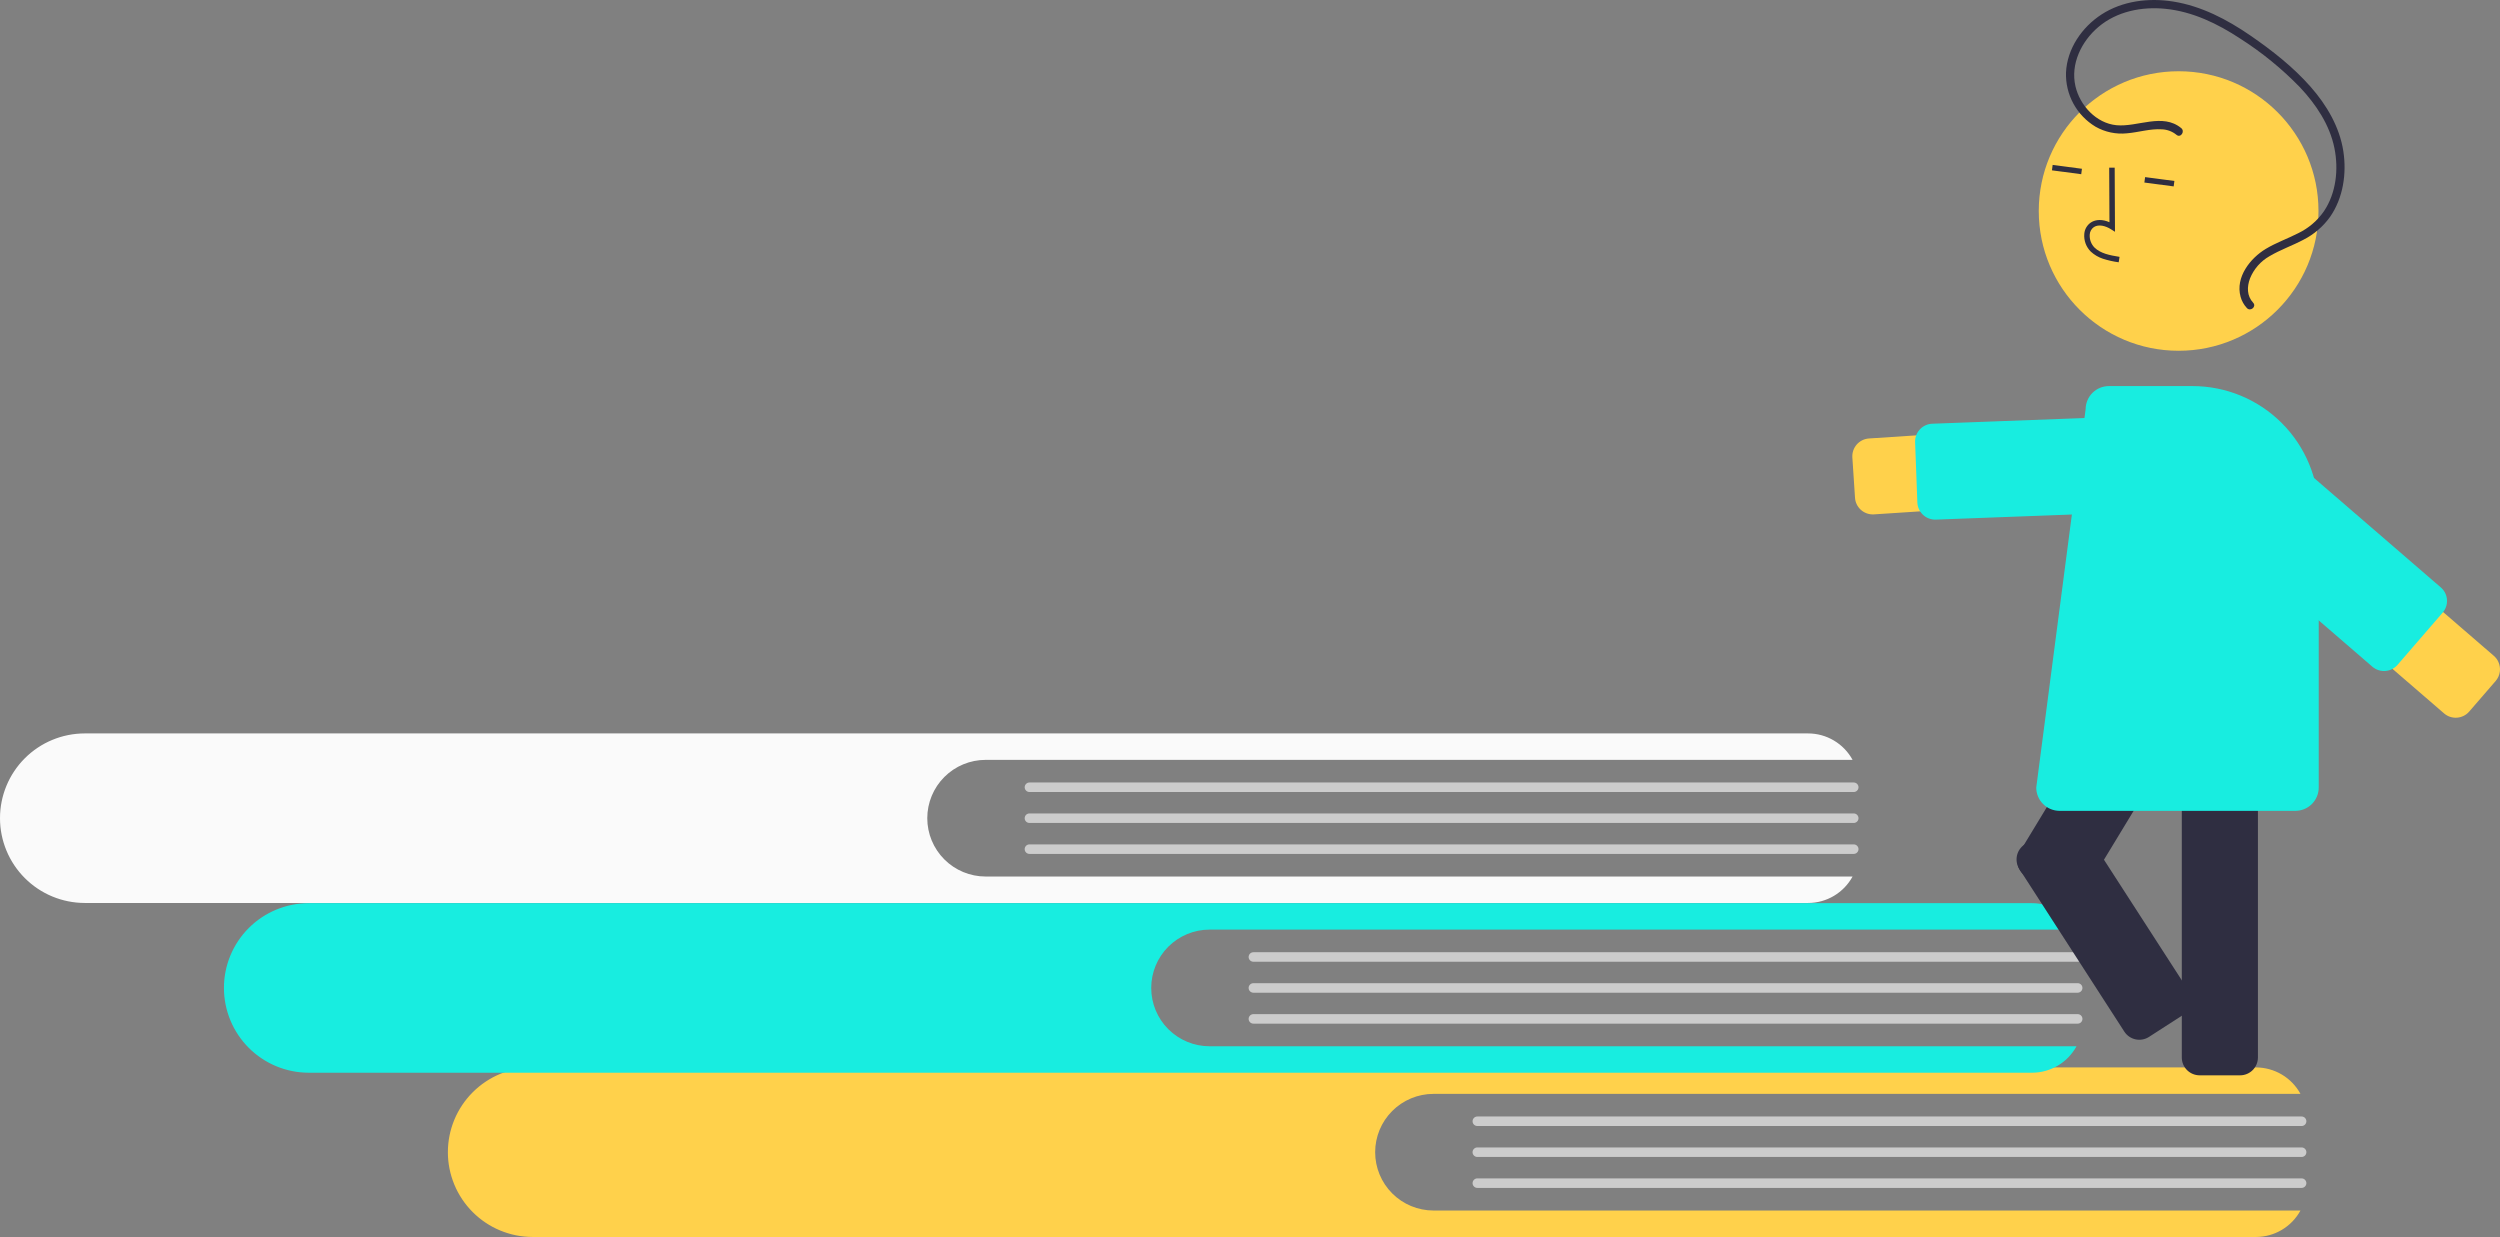 <svg width="192" height="95" viewBox="0 0 192 95" fill="none" xmlns="http://www.w3.org/2000/svg">
<rect x="0" y="0" width="192" height="95" fill="#808080" stroke="none"/>
<g clip-path="url(#clip0_61_370)">
<path d="M110.092 92.968C108.904 92.968 107.764 92.495 106.924 91.655C106.084 90.815 105.612 89.677 105.612 88.489C105.612 87.302 106.084 86.163 106.924 85.323C107.764 84.483 108.904 84.01 110.092 84.01H176.676C176.341 83.395 175.846 82.882 175.245 82.525C174.643 82.168 173.956 81.979 173.256 81.978H40.905C39.178 81.98 37.523 82.667 36.303 83.888C35.082 85.109 34.397 86.764 34.397 88.489C34.398 90.214 35.084 91.868 36.304 93.089C37.524 94.31 39.178 94.997 40.905 95H173.256C173.956 94.999 174.643 94.811 175.245 94.453C175.846 94.096 176.341 93.583 176.676 92.968L110.092 92.968Z" fill="#FFD14B"/>
<path d="M176.764 86.478H113.458C113.362 86.478 113.269 86.439 113.2 86.371C113.132 86.302 113.093 86.209 113.093 86.112C113.093 86.016 113.132 85.923 113.2 85.854C113.269 85.785 113.362 85.747 113.458 85.747H176.764C176.861 85.747 176.954 85.785 177.022 85.854C177.091 85.923 177.129 86.016 177.129 86.112C177.129 86.209 177.091 86.302 177.022 86.371C176.954 86.439 176.861 86.478 176.764 86.478Z" fill="#CCCCCC"/>
<path d="M176.764 88.855H113.458C113.361 88.855 113.268 88.816 113.2 88.748C113.131 88.679 113.092 88.586 113.092 88.489C113.092 88.392 113.131 88.299 113.2 88.231C113.268 88.162 113.361 88.123 113.458 88.123H176.764C176.861 88.123 176.954 88.162 177.023 88.231C177.091 88.299 177.13 88.392 177.13 88.489C177.13 88.586 177.091 88.679 177.023 88.748C176.954 88.816 176.861 88.855 176.764 88.855Z" fill="#CCCCCC"/>
<path d="M176.764 91.231H113.458C113.362 91.231 113.269 91.193 113.2 91.124C113.132 91.055 113.093 90.963 113.093 90.866C113.093 90.769 113.132 90.676 113.2 90.608C113.269 90.539 113.362 90.5 113.458 90.5H176.764C176.861 90.5 176.954 90.539 177.022 90.608C177.091 90.676 177.129 90.769 177.129 90.866C177.129 90.963 177.091 91.055 177.022 91.124C176.954 91.193 176.861 91.231 176.764 91.231Z" fill="#CCCCCC"/>
<path d="M92.893 80.353C91.705 80.352 90.566 79.88 89.725 79.04C88.885 78.2 88.414 77.061 88.414 75.874C88.414 74.686 88.885 73.547 89.725 72.707C90.566 71.868 91.705 71.395 92.893 71.394H159.477C159.142 70.78 158.648 70.267 158.046 69.91C157.444 69.552 156.757 69.363 156.057 69.363H23.706C21.98 69.365 20.324 70.052 19.104 71.272C17.884 72.493 17.198 74.148 17.199 75.874C17.2 77.599 17.885 79.253 19.105 80.474C20.325 81.695 21.98 82.382 23.706 82.385H156.057C156.757 82.384 157.444 82.195 158.046 81.838C158.648 81.48 159.142 80.967 159.477 80.353L92.893 80.353Z" fill="#18EDE0"/>
<path d="M159.565 73.863H96.26C96.163 73.862 96.07 73.824 96.002 73.755C95.933 73.687 95.895 73.594 95.895 73.497C95.895 73.4 95.933 73.307 96.002 73.239C96.07 73.17 96.163 73.132 96.26 73.131H159.565C159.662 73.131 159.756 73.17 159.824 73.239C159.893 73.307 159.931 73.4 159.931 73.497C159.931 73.594 159.893 73.687 159.824 73.756C159.756 73.824 159.662 73.863 159.565 73.863Z" fill="#CCCCCC"/>
<path d="M159.565 76.24H96.26C96.163 76.24 96.07 76.201 96.001 76.132C95.932 76.064 95.894 75.971 95.894 75.874C95.894 75.777 95.932 75.684 96.001 75.615C96.07 75.547 96.163 75.508 96.26 75.508H159.565C159.662 75.508 159.756 75.547 159.824 75.615C159.893 75.684 159.931 75.777 159.931 75.874C159.931 75.971 159.893 76.064 159.824 76.132C159.756 76.201 159.662 76.24 159.565 76.24Z" fill="#CCCCCC"/>
<path d="M159.565 78.616H96.26C96.163 78.616 96.07 78.577 96.002 78.509C95.933 78.44 95.895 78.347 95.895 78.251C95.895 78.154 95.933 78.061 96.002 77.992C96.07 77.924 96.163 77.885 96.26 77.885H159.565C159.614 77.885 159.661 77.894 159.706 77.912C159.75 77.931 159.791 77.958 159.825 77.992C159.859 78.026 159.886 78.066 159.904 78.111C159.923 78.155 159.932 78.203 159.932 78.251C159.932 78.299 159.923 78.346 159.904 78.391C159.886 78.435 159.859 78.475 159.825 78.51C159.791 78.543 159.75 78.57 159.706 78.589C159.661 78.607 159.614 78.616 159.565 78.616Z" fill="#CCCCCC"/>
<path d="M75.695 67.317C74.506 67.316 73.367 66.844 72.527 66.004C71.687 65.164 71.215 64.025 71.215 62.838C71.215 61.65 71.687 60.511 72.527 59.671C73.367 58.831 74.506 58.359 75.695 58.358H142.278C141.943 57.744 141.449 57.231 140.847 56.874C140.246 56.516 139.559 56.327 138.859 56.327H6.508C4.781 56.329 3.126 57.015 1.905 58.236C0.685 59.457 -0 61.112 5.05225e-08 62.837C0.001 64.563 0.687 66.217 1.907 67.438C3.126 68.658 4.781 69.345 6.508 69.348H138.859C139.559 69.348 140.246 69.159 140.847 68.802C141.449 68.444 141.943 67.931 142.278 67.317L75.695 67.317Z" fill="#FAFAFA"/>
<path d="M142.367 60.827H79.061C78.964 60.826 78.871 60.788 78.803 60.719C78.734 60.651 78.696 60.558 78.696 60.461C78.696 60.364 78.734 60.271 78.803 60.203C78.871 60.134 78.964 60.095 79.061 60.095H142.367C142.464 60.095 142.557 60.134 142.625 60.202C142.694 60.271 142.733 60.364 142.733 60.461C142.733 60.558 142.694 60.651 142.625 60.719C142.557 60.788 142.464 60.827 142.367 60.827Z" fill="#CCCCCC"/>
<path d="M142.367 63.203H79.061C79.013 63.203 78.965 63.194 78.921 63.175C78.877 63.157 78.836 63.13 78.802 63.096C78.768 63.062 78.741 63.022 78.723 62.977C78.705 62.933 78.695 62.886 78.695 62.838C78.695 62.79 78.705 62.742 78.723 62.698C78.741 62.653 78.768 62.613 78.802 62.579C78.836 62.545 78.877 62.518 78.921 62.5C78.965 62.481 79.013 62.472 79.061 62.472H142.367C142.415 62.472 142.462 62.481 142.507 62.5C142.551 62.518 142.592 62.545 142.625 62.579C142.659 62.613 142.686 62.653 142.705 62.698C142.723 62.742 142.733 62.79 142.733 62.838C142.733 62.886 142.723 62.933 142.705 62.977C142.686 63.022 142.659 63.062 142.625 63.096C142.592 63.13 142.551 63.157 142.507 63.175C142.462 63.194 142.415 63.203 142.367 63.203Z" fill="#CCCCCC"/>
<path d="M142.367 65.58H79.061C78.964 65.58 78.871 65.541 78.802 65.473C78.734 65.404 78.695 65.311 78.695 65.214C78.695 65.117 78.734 65.024 78.802 64.956C78.871 64.887 78.964 64.849 79.061 64.849H142.367C142.415 64.849 142.462 64.858 142.507 64.876C142.551 64.895 142.592 64.922 142.625 64.956C142.659 64.99 142.686 65.03 142.705 65.074C142.723 65.119 142.733 65.166 142.733 65.214C142.733 65.262 142.723 65.31 142.705 65.354C142.686 65.399 142.659 65.439 142.625 65.473C142.592 65.507 142.551 65.534 142.507 65.552C142.462 65.571 142.415 65.58 142.367 65.58Z" fill="#CCCCCC"/>
<path d="M143.829 39.507C143.481 39.506 143.147 39.374 142.894 39.137C142.641 38.899 142.487 38.575 142.465 38.228L142.261 35.129C142.238 34.767 142.359 34.41 142.598 34.137C142.838 33.864 143.176 33.698 143.538 33.674L167.841 32.084C168.224 32.059 168.608 32.109 168.972 32.233C169.335 32.356 169.671 32.55 169.959 32.803C170.248 33.056 170.484 33.363 170.654 33.707C170.824 34.051 170.924 34.425 170.949 34.808C170.974 35.191 170.923 35.575 170.8 35.938C170.677 36.301 170.483 36.636 170.23 36.925C169.976 37.213 169.669 37.449 169.325 37.619C168.98 37.788 168.606 37.889 168.223 37.914L143.92 39.504C143.89 39.506 143.859 39.507 143.829 39.507Z" fill="#FFD14B"/>
<path d="M148.621 39.907C148.267 39.906 147.927 39.769 147.672 39.523C147.417 39.278 147.267 38.943 147.253 38.59L147.08 33.96C147.073 33.78 147.102 33.601 147.165 33.433C147.227 33.264 147.322 33.11 147.445 32.978C147.567 32.846 147.714 32.74 147.877 32.665C148.041 32.59 148.217 32.548 148.397 32.542L168.382 31.795C168.745 31.782 169.098 31.913 169.364 32.16C169.63 32.406 169.788 32.749 169.801 33.111L169.974 37.741C169.981 37.921 169.952 38.1 169.89 38.268C169.827 38.437 169.732 38.591 169.61 38.723C169.487 38.854 169.34 38.961 169.177 39.036C169.014 39.111 168.837 39.153 168.657 39.159L148.673 39.906C148.655 39.906 148.638 39.907 148.621 39.907Z" fill="#18EDE0"/>
<path d="M172.04 82.585H168.931C168.568 82.584 168.22 82.44 167.963 82.183C167.707 81.927 167.562 81.579 167.562 81.216V55.327C167.562 54.964 167.707 54.616 167.963 54.36C168.22 54.103 168.568 53.959 168.931 53.959H172.04C172.403 53.959 172.751 54.103 173.007 54.36C173.264 54.616 173.408 54.964 173.409 55.327V81.216C173.408 81.579 173.264 81.927 173.007 82.183C172.751 82.44 172.403 82.584 172.04 82.585Z" fill="#2F2E41"/>
<path d="M158.242 68.899L155.583 67.289C155.273 67.101 155.05 66.797 154.964 66.445C154.877 66.093 154.934 65.721 155.122 65.41L168.552 43.27C168.74 42.96 169.044 42.737 169.397 42.651C169.749 42.565 170.122 42.621 170.432 42.809L173.091 44.419C173.401 44.608 173.624 44.911 173.71 45.263C173.797 45.616 173.74 45.988 173.552 46.298L160.122 68.439C159.933 68.749 159.63 68.971 159.277 69.058C158.925 69.144 158.552 69.087 158.242 68.899Z" fill="#2F2E41"/>
<path d="M167.318 26.939C173.251 26.939 178.06 22.134 178.06 16.206C178.06 10.278 173.251 5.472 167.318 5.472C161.386 5.472 156.577 10.278 156.577 16.206C156.577 22.134 161.386 26.939 167.318 26.939Z" fill="#FFD14B"/>
<path d="M161.504 19.871C161.158 19.757 160.841 19.571 160.574 19.325C160.396 19.149 160.26 18.937 160.173 18.703C160.087 18.469 160.053 18.219 160.073 17.97C160.084 17.793 160.136 17.62 160.225 17.467C160.314 17.313 160.437 17.182 160.585 17.084C160.969 16.837 161.483 16.837 162.006 17.067L161.986 12.877L162.408 12.875L162.431 17.801L162.106 17.597C161.73 17.361 161.193 17.194 160.813 17.438C160.719 17.502 160.641 17.587 160.586 17.687C160.53 17.786 160.498 17.897 160.492 18.01C160.478 18.195 160.504 18.381 160.568 18.556C160.633 18.73 160.734 18.889 160.865 19.021C161.33 19.465 162.008 19.603 162.782 19.727L162.715 20.143C162.304 20.089 161.899 19.997 161.504 19.871Z" fill="#2F2E41"/>
<path d="M157.644 12.665L157.589 13.082L159.838 13.379L159.893 12.962L157.644 12.665Z" fill="#2F2E41"/>
<path d="M164.744 13.602L164.688 14.019L166.938 14.316L166.993 13.899L164.744 13.602Z" fill="#2F2E41"/>
<path d="M176.288 62.273H158.174C157.7 62.272 157.245 62.084 156.909 61.748C156.573 61.413 156.385 60.958 156.384 60.484L160.176 31.426C160.179 30.954 160.369 30.503 160.704 30.17C161.04 29.837 161.493 29.651 161.965 29.651H168.394C170.961 29.654 173.423 30.674 175.238 32.489C177.054 34.303 178.075 36.763 178.078 39.328V60.484C178.077 60.958 177.888 61.413 177.553 61.748C177.217 62.084 176.762 62.272 176.288 62.273Z" fill="#18EDE0"/>
<path d="M191.871 50.823C191.983 51.062 192.024 51.329 191.987 51.59C191.951 51.852 191.84 52.098 191.668 52.298L189.635 54.648C189.518 54.784 189.375 54.896 189.214 54.976C189.053 55.057 188.878 55.105 188.699 55.118C188.52 55.131 188.34 55.109 188.169 55.053C187.998 54.996 187.84 54.907 187.704 54.789L169.275 38.879C168.984 38.628 168.746 38.322 168.574 37.98C168.401 37.637 168.298 37.263 168.27 36.881C168.242 36.498 168.29 36.114 168.411 35.749C168.531 35.385 168.723 35.048 168.974 34.758C169.225 34.468 169.53 34.23 169.873 34.057C170.217 33.885 170.59 33.782 170.973 33.754C171.356 33.727 171.741 33.774 172.105 33.895C172.47 34.016 172.807 34.207 173.097 34.458L191.527 50.368C191.672 50.494 191.79 50.649 191.871 50.823Z" fill="#FFD14B"/>
<path d="M187.804 45.572C187.916 45.812 187.956 46.078 187.92 46.34C187.884 46.601 187.773 46.847 187.6 47.047L184.129 51.062C183.891 51.336 183.554 51.505 183.192 51.531C182.83 51.558 182.473 51.44 182.198 51.203L167.065 38.138C166.929 38.021 166.817 37.877 166.736 37.717C166.656 37.556 166.607 37.382 166.594 37.202C166.581 37.023 166.603 36.843 166.66 36.673C166.717 36.502 166.806 36.344 166.924 36.209L170.395 32.194C170.512 32.058 170.656 31.946 170.816 31.866C170.977 31.785 171.152 31.737 171.331 31.724C171.511 31.71 171.691 31.733 171.861 31.789C172.032 31.846 172.19 31.935 172.326 32.053L187.459 45.118C187.605 45.243 187.722 45.398 187.804 45.572Z" fill="#18EDE0"/>
<path d="M167.519 9.84C166.083 8.652 164.164 9.775 162.54 9.616C160.986 9.464 159.736 8.097 159.395 6.627C158.998 4.912 159.859 3.17 161.157 2.071C162.579 0.868 164.488 0.494 166.307 0.677C168.392 0.887 170.312 1.819 172.042 2.959C173.71 4.024 175.249 5.278 176.629 6.696C177.866 8.01 178.922 9.584 179.284 11.376C179.613 13.005 179.42 14.82 178.479 16.223C177.98 16.943 177.304 17.521 176.516 17.904C175.694 18.326 174.815 18.634 174.021 19.109C172.819 19.828 171.666 21.292 172.075 22.786C172.163 23.112 172.33 23.412 172.561 23.659C172.838 23.955 173.321 23.547 173.043 23.25C172.554 22.728 172.559 22.02 172.802 21.381C173.092 20.661 173.618 20.061 174.294 19.678C175.126 19.182 176.048 18.868 176.902 18.414C177.719 17.999 178.424 17.392 178.956 16.646C179.96 15.194 180.233 13.324 179.967 11.604C179.678 9.743 178.686 8.065 177.456 6.667C176.118 5.145 174.485 3.867 172.82 2.722C171.034 1.493 169.066 0.463 166.904 0.119C165.03 -0.181 163.009 0.064 161.395 1.112C159.888 2.09 158.75 3.746 158.669 5.573C158.643 6.404 158.839 7.227 159.237 7.958C159.635 8.688 160.22 9.299 160.933 9.728C161.664 10.146 162.509 10.325 163.347 10.239C164.243 10.164 165.136 9.872 166.041 9.932C166.45 9.949 166.842 10.098 167.158 10.358C167.472 10.618 167.83 10.097 167.519 9.84Z" fill="#2F2E41"/>
<path d="M154.889 65.784C154.892 65.76 154.897 65.737 154.902 65.713C154.94 65.537 155.012 65.371 155.114 65.223C155.216 65.075 155.347 64.949 155.498 64.852L158.111 63.168C158.416 62.972 158.787 62.905 159.141 62.981C159.496 63.058 159.806 63.272 160.003 63.577L168.062 76.061C168.258 76.366 168.326 76.737 168.249 77.091C168.173 77.446 167.958 77.755 167.653 77.952L165.041 79.636C164.736 79.832 164.365 79.899 164.01 79.823C163.655 79.746 163.345 79.532 163.148 79.228L155.09 66.743C154.906 66.46 154.834 66.118 154.889 65.784Z" fill="#2F2E41"/>
</g>
<defs>
<clipPath id="clip0_61_370">
<rect width="192" height="95" fill="white"/>
</clipPath>
</defs>
</svg>
